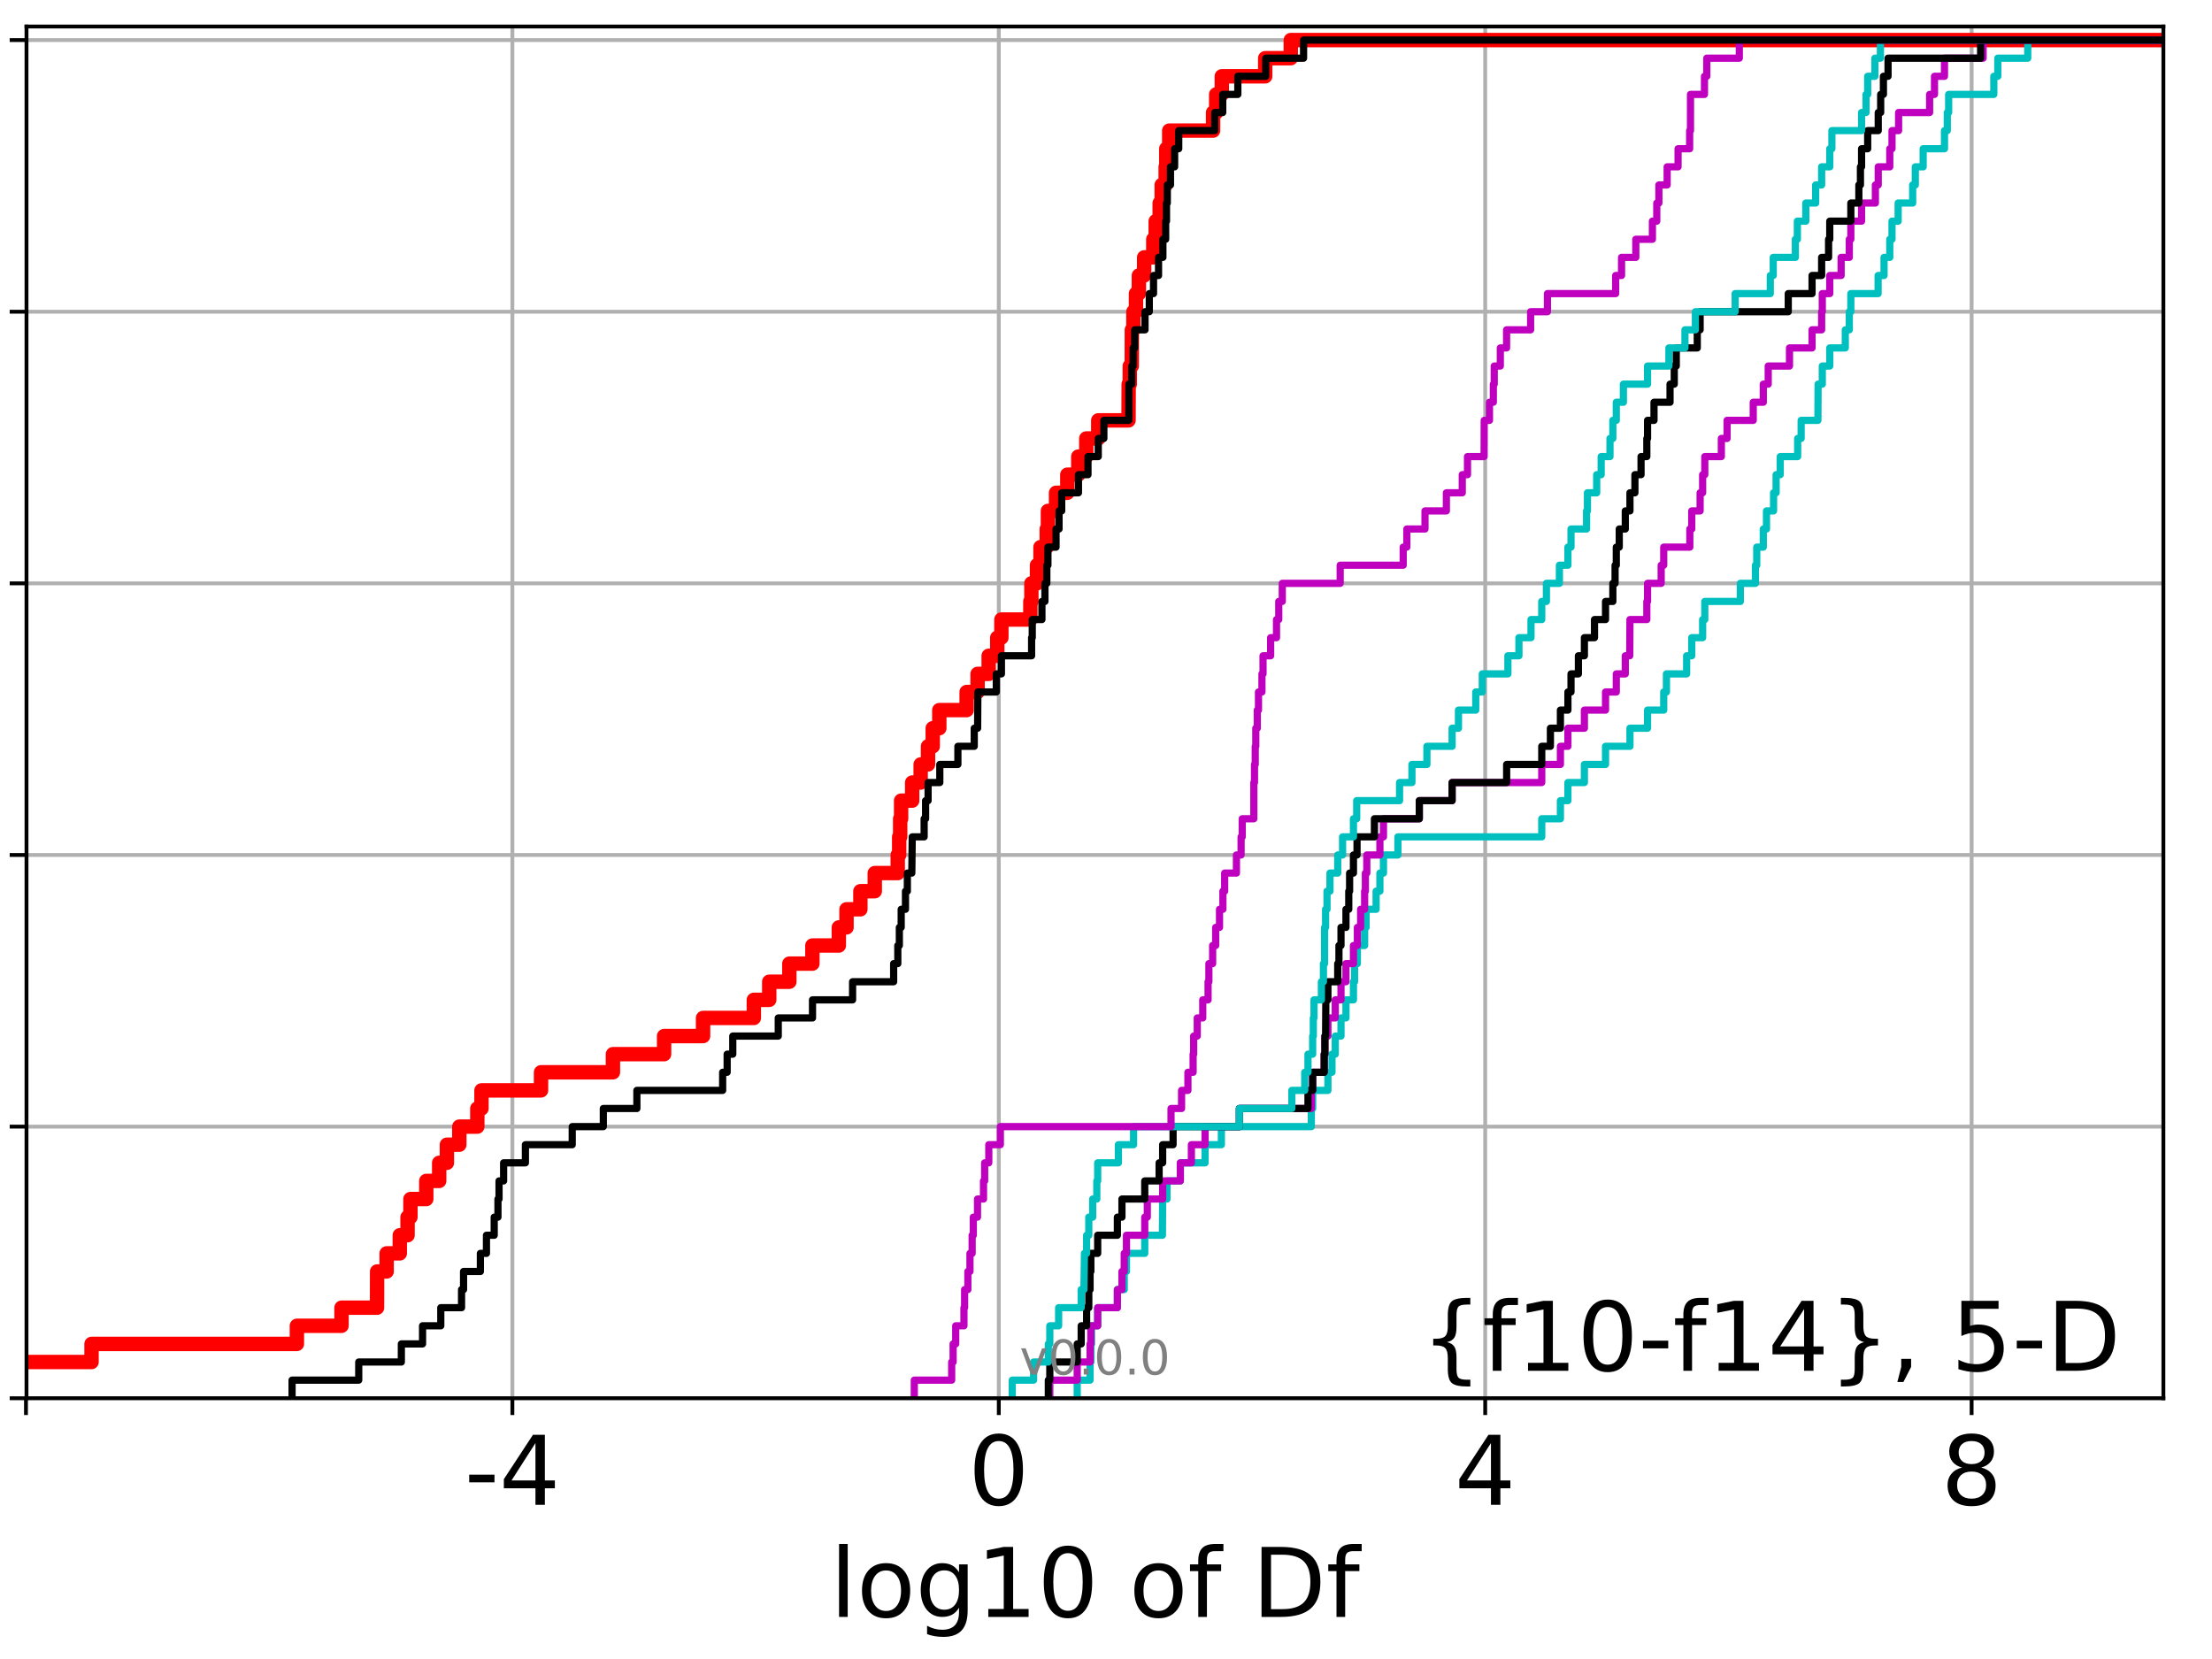 <?xml version="1.0" encoding="utf-8" standalone="no"?>
<!DOCTYPE svg PUBLIC "-//W3C//DTD SVG 1.1//EN"
  "http://www.w3.org/Graphics/SVG/1.1/DTD/svg11.dtd">
<!-- Created with matplotlib (http://matplotlib.org/) -->
<svg height="345.6pt" version="1.1" viewBox="0 0 460.8 345.6" width="460.8pt" xmlns="http://www.w3.org/2000/svg" xmlns:xlink="http://www.w3.org/1999/xlink">
 <defs>
  <style type="text/css">
*{stroke-linecap:butt;stroke-linejoin:round;}
  </style>
 </defs>
 <g id="figure_1">
  <g id="patch_1">
   <path d="M 0 345.6 
L 460.8 345.6 
L 460.8 0 
L 0 0 
z
" style="fill:#ffffff;"/>
  </g>
  <g id="axes_1">
   <g id="patch_2">
    <path d="M 5.52 291.28 
L 450.672 291.28 
L 450.672 5.52 
L 5.52 5.52 
z
" style="fill:#ffffff;"/>
   </g>
   <g id="matplotlib.axis_1">
    <g id="xtick_1">
     <g id="line2d_1">
      <path clip-path="url(#p2cbd9cf37f)" d="M 5.411 291.28 
L 5.411 5.52 
" style="fill:none;stroke:#b0b0b0;stroke-linecap:square;stroke-width:0.8;"/>
     </g>
     <g id="line2d_2">
      <defs>
       <path d="M 0 0 
L 0 3.5 
" id="mef85ff5069" style="stroke:#000000;stroke-width:0.8;"/>
      </defs>
      <g>
       <use style="stroke:#000000;stroke-width:0.8;" x="5.411" xlink:href="#mef85ff5069" y="291.28"/>
      </g>
     </g>
    </g>
    <g id="xtick_2">
     <g id="line2d_3">
      <path clip-path="url(#p2cbd9cf37f)" d="M 106.739 291.28 
L 106.739 5.52 
" style="fill:none;stroke:#b0b0b0;stroke-linecap:square;stroke-width:0.8;"/>
     </g>
     <g id="line2d_4">
      <g>
       <use style="stroke:#000000;stroke-width:0.8;" x="106.739" xlink:href="#mef85ff5069" y="291.28"/>
      </g>
     </g>
     <g id="text_1">
      <!-- -4 -->
      <defs>
       <path d="M 4.891 31.391 
L 31.203 31.391 
L 31.203 23.391 
L 4.891 23.391 
z
" id="DejaVuSans-2d"/>
       <path d="M 37.797 64.312 
L 12.891 25.391 
L 37.797 25.391 
z
M 35.203 72.906 
L 47.609 72.906 
L 47.609 25.391 
L 58.016 25.391 
L 58.016 17.188 
L 47.609 17.188 
L 47.609 0 
L 37.797 0 
L 37.797 17.188 
L 4.891 17.188 
L 4.891 26.703 
z
" id="DejaVuSans-34"/>
      </defs>
      <g transform="translate(96.768 313.477)scale(0.2 -0.2)">
       <use xlink:href="#DejaVuSans-2d"/>
       <use x="36.084" xlink:href="#DejaVuSans-34"/>
      </g>
     </g>
    </g>
    <g id="xtick_3">
     <g id="line2d_5">
      <path clip-path="url(#p2cbd9cf37f)" d="M 208.067 291.28 
L 208.067 5.52 
" style="fill:none;stroke:#b0b0b0;stroke-linecap:square;stroke-width:0.8;"/>
     </g>
     <g id="line2d_6">
      <g>
       <use style="stroke:#000000;stroke-width:0.8;" x="208.067" xlink:href="#mef85ff5069" y="291.28"/>
      </g>
     </g>
     <g id="text_2">
      <!-- 0 -->
      <defs>
       <path d="M 31.781 66.406 
Q 24.172 66.406 20.328 58.906 
Q 16.5 51.422 16.5 36.375 
Q 16.5 21.391 20.328 13.891 
Q 24.172 6.391 31.781 6.391 
Q 39.453 6.391 43.281 13.891 
Q 47.125 21.391 47.125 36.375 
Q 47.125 51.422 43.281 58.906 
Q 39.453 66.406 31.781 66.406 
z
M 31.781 74.219 
Q 44.047 74.219 50.516 64.516 
Q 56.984 54.828 56.984 36.375 
Q 56.984 17.969 50.516 8.266 
Q 44.047 -1.422 31.781 -1.422 
Q 19.531 -1.422 13.062 8.266 
Q 6.594 17.969 6.594 36.375 
Q 6.594 54.828 13.062 64.516 
Q 19.531 74.219 31.781 74.219 
z
" id="DejaVuSans-30"/>
      </defs>
      <g transform="translate(201.704 313.477)scale(0.2 -0.2)">
       <use xlink:href="#DejaVuSans-30"/>
      </g>
     </g>
    </g>
    <g id="xtick_4">
     <g id="line2d_7">
      <path clip-path="url(#p2cbd9cf37f)" d="M 309.395 291.28 
L 309.395 5.52 
" style="fill:none;stroke:#b0b0b0;stroke-linecap:square;stroke-width:0.8;"/>
     </g>
     <g id="line2d_8">
      <g>
       <use style="stroke:#000000;stroke-width:0.8;" x="309.395" xlink:href="#mef85ff5069" y="291.28"/>
      </g>
     </g>
     <g id="text_3">
      <!-- 4 -->
      <g transform="translate(303.032 313.477)scale(0.2 -0.2)">
       <use xlink:href="#DejaVuSans-34"/>
      </g>
     </g>
    </g>
    <g id="xtick_5">
     <g id="line2d_9">
      <path clip-path="url(#p2cbd9cf37f)" d="M 410.723 291.28 
L 410.723 5.52 
" style="fill:none;stroke:#b0b0b0;stroke-linecap:square;stroke-width:0.8;"/>
     </g>
     <g id="line2d_10">
      <g>
       <use style="stroke:#000000;stroke-width:0.8;" x="410.723" xlink:href="#mef85ff5069" y="291.28"/>
      </g>
     </g>
     <g id="text_4">
      <!-- 8 -->
      <defs>
       <path d="M 31.781 34.625 
Q 24.75 34.625 20.719 30.859 
Q 16.703 27.094 16.703 20.516 
Q 16.703 13.922 20.719 10.156 
Q 24.75 6.391 31.781 6.391 
Q 38.812 6.391 42.859 10.172 
Q 46.922 13.969 46.922 20.516 
Q 46.922 27.094 42.891 30.859 
Q 38.875 34.625 31.781 34.625 
z
M 21.922 38.812 
Q 15.578 40.375 12.031 44.719 
Q 8.5 49.078 8.5 55.328 
Q 8.5 64.062 14.719 69.141 
Q 20.953 74.219 31.781 74.219 
Q 42.672 74.219 48.875 69.141 
Q 55.078 64.062 55.078 55.328 
Q 55.078 49.078 51.531 44.719 
Q 48 40.375 41.703 38.812 
Q 48.828 37.156 52.797 32.312 
Q 56.781 27.484 56.781 20.516 
Q 56.781 9.906 50.312 4.234 
Q 43.844 -1.422 31.781 -1.422 
Q 19.734 -1.422 13.25 4.234 
Q 6.781 9.906 6.781 20.516 
Q 6.781 27.484 10.781 32.312 
Q 14.797 37.156 21.922 38.812 
z
M 18.312 54.391 
Q 18.312 48.734 21.844 45.562 
Q 25.391 42.391 31.781 42.391 
Q 38.141 42.391 41.719 45.562 
Q 45.312 48.734 45.312 54.391 
Q 45.312 60.062 41.719 63.234 
Q 38.141 66.406 31.781 66.406 
Q 25.391 66.406 21.844 63.234 
Q 18.312 60.062 18.312 54.391 
z
" id="DejaVuSans-38"/>
      </defs>
      <g transform="translate(404.361 313.477)scale(0.2 -0.2)">
       <use xlink:href="#DejaVuSans-38"/>
      </g>
     </g>
    </g>
    <g id="text_5">
     <!-- log10 of Df -->
     <defs>
      <path d="M 9.422 75.984 
L 18.406 75.984 
L 18.406 0 
L 9.422 0 
z
" id="DejaVuSans-6c"/>
      <path d="M 30.609 48.391 
Q 23.391 48.391 19.188 42.75 
Q 14.984 37.109 14.984 27.297 
Q 14.984 17.484 19.156 11.844 
Q 23.344 6.203 30.609 6.203 
Q 37.797 6.203 41.984 11.859 
Q 46.188 17.531 46.188 27.297 
Q 46.188 37.016 41.984 42.703 
Q 37.797 48.391 30.609 48.391 
z
M 30.609 56 
Q 42.328 56 49.016 48.375 
Q 55.719 40.766 55.719 27.297 
Q 55.719 13.875 49.016 6.219 
Q 42.328 -1.422 30.609 -1.422 
Q 18.844 -1.422 12.172 6.219 
Q 5.516 13.875 5.516 27.297 
Q 5.516 40.766 12.172 48.375 
Q 18.844 56 30.609 56 
z
" id="DejaVuSans-6f"/>
      <path d="M 45.406 27.984 
Q 45.406 37.75 41.375 43.109 
Q 37.359 48.484 30.078 48.484 
Q 22.859 48.484 18.828 43.109 
Q 14.797 37.75 14.797 27.984 
Q 14.797 18.266 18.828 12.891 
Q 22.859 7.516 30.078 7.516 
Q 37.359 7.516 41.375 12.891 
Q 45.406 18.266 45.406 27.984 
z
M 54.391 6.781 
Q 54.391 -7.172 48.188 -13.984 
Q 42 -20.797 29.203 -20.797 
Q 24.469 -20.797 20.266 -20.094 
Q 16.062 -19.391 12.109 -17.922 
L 12.109 -9.188 
Q 16.062 -11.328 19.922 -12.344 
Q 23.781 -13.375 27.781 -13.375 
Q 36.625 -13.375 41.016 -8.766 
Q 45.406 -4.156 45.406 5.172 
L 45.406 9.625 
Q 42.625 4.781 38.281 2.391 
Q 33.938 0 27.875 0 
Q 17.828 0 11.672 7.656 
Q 5.516 15.328 5.516 27.984 
Q 5.516 40.672 11.672 48.328 
Q 17.828 56 27.875 56 
Q 33.938 56 38.281 53.609 
Q 42.625 51.219 45.406 46.391 
L 45.406 54.688 
L 54.391 54.688 
z
" id="DejaVuSans-67"/>
      <path d="M 12.406 8.297 
L 28.516 8.297 
L 28.516 63.922 
L 10.984 60.406 
L 10.984 69.391 
L 28.422 72.906 
L 38.281 72.906 
L 38.281 8.297 
L 54.391 8.297 
L 54.391 0 
L 12.406 0 
z
" id="DejaVuSans-31"/>
      <path id="DejaVuSans-20"/>
      <path d="M 37.109 75.984 
L 37.109 68.5 
L 28.516 68.5 
Q 23.688 68.5 21.797 66.547 
Q 19.922 64.594 19.922 59.516 
L 19.922 54.688 
L 34.719 54.688 
L 34.719 47.703 
L 19.922 47.703 
L 19.922 0 
L 10.891 0 
L 10.891 47.703 
L 2.297 47.703 
L 2.297 54.688 
L 10.891 54.688 
L 10.891 58.5 
Q 10.891 67.625 15.141 71.797 
Q 19.391 75.984 28.609 75.984 
z
" id="DejaVuSans-66"/>
      <path d="M 19.672 64.797 
L 19.672 8.109 
L 31.594 8.109 
Q 46.688 8.109 53.688 14.938 
Q 60.688 21.781 60.688 36.531 
Q 60.688 51.172 53.688 57.984 
Q 46.688 64.797 31.594 64.797 
z
M 9.812 72.906 
L 30.078 72.906 
Q 51.266 72.906 61.172 64.094 
Q 71.094 55.281 71.094 36.531 
Q 71.094 17.672 61.125 8.828 
Q 51.172 0 30.078 0 
L 9.812 0 
z
" id="DejaVuSans-44"/>
     </defs>
     <g transform="translate(172.91 336.833)scale(0.2 -0.2)">
      <use xlink:href="#DejaVuSans-6c"/>
      <use x="27.783" xlink:href="#DejaVuSans-6f"/>
      <use x="88.965" xlink:href="#DejaVuSans-67"/>
      <use x="152.441" xlink:href="#DejaVuSans-31"/>
      <use x="216.064" xlink:href="#DejaVuSans-30"/>
      <use x="279.688" xlink:href="#DejaVuSans-20"/>
      <use x="311.475" xlink:href="#DejaVuSans-6f"/>
      <use x="372.656" xlink:href="#DejaVuSans-66"/>
      <use x="407.861" xlink:href="#DejaVuSans-20"/>
      <use x="439.648" xlink:href="#DejaVuSans-44"/>
      <use x="516.65" xlink:href="#DejaVuSans-66"/>
     </g>
    </g>
   </g>
   <g id="matplotlib.axis_2">
    <g id="ytick_1">
     <g id="line2d_11">
      <path clip-path="url(#p2cbd9cf37f)" d="M 5.52 291.28 
L 450.672 291.28 
" style="fill:none;stroke:#b0b0b0;stroke-linecap:square;stroke-width:0.8;"/>
     </g>
     <g id="line2d_12">
      <defs>
       <path d="M 0 0 
L -3.5 0 
" id="mda62c489c0" style="stroke:#000000;stroke-width:0.8;"/>
      </defs>
      <g>
       <use style="stroke:#000000;stroke-width:0.8;" x="5.52" xlink:href="#mda62c489c0" y="291.28"/>
      </g>
     </g>
    </g>
    <g id="ytick_2">
     <g id="line2d_13">
      <path clip-path="url(#p2cbd9cf37f)" d="M 5.52 234.694 
L 450.672 234.694 
" style="fill:none;stroke:#b0b0b0;stroke-linecap:square;stroke-width:0.8;"/>
     </g>
     <g id="line2d_14">
      <g>
       <use style="stroke:#000000;stroke-width:0.8;" x="5.52" xlink:href="#mda62c489c0" y="234.694"/>
      </g>
     </g>
    </g>
    <g id="ytick_3">
     <g id="line2d_15">
      <path clip-path="url(#p2cbd9cf37f)" d="M 5.52 178.108 
L 450.672 178.108 
" style="fill:none;stroke:#b0b0b0;stroke-linecap:square;stroke-width:0.8;"/>
     </g>
     <g id="line2d_16">
      <g>
       <use style="stroke:#000000;stroke-width:0.8;" x="5.52" xlink:href="#mda62c489c0" y="178.108"/>
      </g>
     </g>
    </g>
    <g id="ytick_4">
     <g id="line2d_17">
      <path clip-path="url(#p2cbd9cf37f)" d="M 5.52 121.522 
L 450.672 121.522 
" style="fill:none;stroke:#b0b0b0;stroke-linecap:square;stroke-width:0.8;"/>
     </g>
     <g id="line2d_18">
      <g>
       <use style="stroke:#000000;stroke-width:0.8;" x="5.52" xlink:href="#mda62c489c0" y="121.522"/>
      </g>
     </g>
    </g>
    <g id="ytick_5">
     <g id="line2d_19">
      <path clip-path="url(#p2cbd9cf37f)" d="M 5.52 64.935 
L 450.672 64.935 
" style="fill:none;stroke:#b0b0b0;stroke-linecap:square;stroke-width:0.8;"/>
     </g>
     <g id="line2d_20">
      <g>
       <use style="stroke:#000000;stroke-width:0.8;" x="5.52" xlink:href="#mda62c489c0" y="64.935"/>
      </g>
     </g>
    </g>
    <g id="ytick_6">
     <g id="line2d_21">
      <path clip-path="url(#p2cbd9cf37f)" d="M 5.52 8.349 
L 450.672 8.349 
" style="fill:none;stroke:#b0b0b0;stroke-linecap:square;stroke-width:0.8;"/>
     </g>
     <g id="line2d_22">
      <g>
       <use style="stroke:#000000;stroke-width:0.8;" x="5.52" xlink:href="#mda62c489c0" y="8.349"/>
      </g>
     </g>
    </g>
   </g>
   <g id="line2d_23">
    <path clip-path="url(#p2cbd9cf37f)" d="M -1 283.735 
L 19.068 283.735 
L 19.068 279.963 
L 61.846 279.963 
L 61.846 276.19 
L 71.143 276.19 
L 71.143 272.418 
L 78.543 272.418 
L 78.56 264.873 
L 80.544 264.873 
L 80.544 261.101 
L 83.281 261.101 
L 83.281 257.328 
L 84.901 257.328 
L 84.901 253.556 
L 85.503 253.556 
L 85.503 249.783 
L 88.8 249.783 
L 88.8 246.011 
L 91.49 246.011 
L 91.49 242.239 
L 93.097 242.239 
L 93.097 238.466 
L 95.683 238.466 
L 95.683 234.694 
L 99.434 234.694 
L 99.434 230.921 
L 100.302 230.921 
L 100.302 227.149 
L 112.705 227.149 
L 112.705 223.377 
L 127.686 223.377 
L 127.686 219.604 
L 138.343 219.604 
L 138.343 215.832 
L 146.462 215.832 
L 146.462 212.059 
L 157.038 212.059 
L 157.038 208.287 
L 160.244 208.287 
L 160.244 204.515 
L 164.436 204.515 
L 164.436 200.742 
L 169.237 200.742 
L 169.237 196.97 
L 174.745 196.97 
L 174.745 193.197 
L 176.347 193.197 
L 176.347 189.425 
L 179.236 189.425 
L 179.236 185.653 
L 182.232 185.653 
L 182.232 181.88 
L 187.015 181.88 
L 187.015 178.108 
L 187.315 178.108 
L 187.315 174.335 
L 187.522 174.335 
L 187.522 170.563 
L 187.718 170.563 
L 187.718 166.79 
L 190.023 166.79 
L 190.023 163.018 
L 191.79 163.018 
L 191.79 159.246 
L 193.322 159.246 
L 193.322 155.473 
L 194.307 155.473 
L 194.307 151.701 
L 195.675 151.701 
L 195.675 147.928 
L 201.368 147.928 
L 201.368 144.156 
L 203.65 144.156 
L 203.65 140.384 
L 205.956 140.384 
L 205.956 136.611 
L 207.747 136.611 
L 207.747 132.839 
L 208.604 132.839 
L 208.604 129.066 
L 214.642 129.066 
L 214.642 125.294 
L 214.855 125.294 
L 214.855 121.522 
L 216.023 121.522 
L 216.023 117.749 
L 216.755 117.749 
L 216.755 113.977 
L 218.056 113.977 
L 218.056 110.204 
L 218.301 110.204 
L 218.301 106.432 
L 219.991 106.432 
L 219.991 102.66 
L 222.342 102.66 
L 222.342 98.887 
L 224.628 98.887 
L 224.628 95.115 
L 226.289 95.115 
L 226.289 91.342 
L 228.785 91.342 
L 228.785 87.57 
L 235.094 87.57 
L 235.122 80.025 
L 235.354 80.025 
L 235.354 76.253 
L 235.766 76.253 
L 235.785 68.708 
L 236.106 68.708 
L 236.106 64.935 
L 236.644 64.935 
L 236.644 61.163 
L 237.248 61.163 
L 237.248 57.391 
L 238.347 57.391 
L 238.347 53.618 
L 240.252 53.618 
L 240.252 49.846 
L 240.755 49.846 
L 240.755 46.073 
L 241.586 46.073 
L 241.586 42.301 
L 242.003 42.301 
L 242.003 38.529 
L 242.83 38.529 
L 242.83 34.756 
L 242.957 34.756 
L 242.957 30.984 
L 243.572 30.984 
L 243.572 27.211 
L 252.708 27.211 
L 252.708 23.439 
L 253.354 23.439 
L 253.354 19.667 
L 254.523 19.667 
L 254.523 15.894 
L 263.563 15.894 
L 263.563 12.122 
L 268.894 12.122 
L 268.894 8.349 
L 268.894 8.349 
L 450.672 8.349 
L 450.672 8.349 
" style="fill:none;stroke:#ff0000;stroke-linecap:square;stroke-width:3;"/>
   </g>
   <g id="line2d_24">
    <path clip-path="url(#p2cbd9cf37f)" d="M 224.404 291.28 
L 224.404 287.508 
L 227.081 287.508 
L 227.081 283.735 
L 227.245 283.735 
L 227.245 279.963 
L 227.388 279.963 
L 227.388 276.19 
L 228.67 276.19 
L 228.67 272.418 
L 232.77 272.418 
L 232.77 268.646 
L 234.199 268.646 
L 234.199 264.873 
L 234.662 264.873 
L 234.662 261.101 
L 238.473 261.101 
L 238.473 257.328 
L 242.152 257.328 
L 242.202 249.783 
L 243.103 249.783 
L 243.103 246.011 
L 245.887 246.011 
L 245.887 242.239 
L 251.04 242.239 
L 251.04 238.466 
L 254.436 238.466 
L 254.436 234.694 
L 273.171 234.694 
L 273.171 230.921 
L 273.452 230.921 
L 273.452 227.149 
L 276.629 227.149 
L 276.629 223.377 
L 277.476 223.377 
L 277.476 219.604 
L 278.16 219.604 
L 278.16 215.832 
L 279.355 215.832 
L 279.355 212.059 
L 280.389 212.059 
L 280.389 208.287 
L 281.948 208.287 
L 281.948 204.515 
L 282.181 204.515 
L 282.181 200.742 
L 282.766 200.742 
L 282.766 196.97 
L 284.278 196.97 
L 284.278 193.197 
L 284.58 193.197 
L 284.58 189.425 
L 286.67 189.425 
L 286.67 185.653 
L 287.459 185.653 
L 287.459 181.88 
L 288.201 181.88 
L 288.201 178.108 
L 291.208 178.108 
L 291.208 174.335 
L 321.176 174.335 
L 321.176 170.563 
L 325.063 170.563 
L 325.063 166.79 
L 326.625 166.79 
L 326.625 163.018 
L 330.059 163.018 
L 330.059 159.246 
L 334.462 159.246 
L 334.462 155.473 
L 339.549 155.473 
L 339.549 151.701 
L 343.216 151.701 
L 343.216 147.928 
L 346.585 147.928 
L 346.585 144.156 
L 347.15 144.156 
L 347.15 140.384 
L 351.357 140.384 
L 351.357 136.611 
L 352.423 136.611 
L 352.423 132.839 
L 354.691 132.839 
L 354.691 129.066 
L 355.14 129.066 
L 355.14 125.294 
L 362.544 125.294 
L 362.544 121.522 
L 365.689 121.522 
L 365.689 117.749 
L 365.963 117.749 
L 365.963 113.977 
L 367.328 113.977 
L 367.328 110.204 
L 367.994 110.204 
L 367.994 106.432 
L 369.47 106.432 
L 369.47 102.66 
L 369.997 102.66 
L 369.997 98.887 
L 370.853 98.887 
L 370.853 95.115 
L 374.485 95.115 
L 374.485 91.342 
L 375.213 91.342 
L 375.213 87.57 
L 378.705 87.57 
L 378.744 80.025 
L 379.617 80.025 
L 379.617 76.253 
L 381.172 76.253 
L 381.172 72.48 
L 384.409 72.48 
L 384.409 68.708 
L 385.244 68.708 
L 385.244 64.935 
L 385.563 64.935 
L 385.563 61.163 
L 391.245 61.163 
L 391.245 57.391 
L 392.48 57.391 
L 392.48 53.618 
L 393.675 53.618 
L 393.675 49.846 
L 394.14 49.846 
L 394.14 46.073 
L 395.418 46.073 
L 395.418 42.301 
L 398.445 42.301 
L 398.445 38.529 
L 398.997 38.529 
L 398.997 34.756 
L 400.63 34.756 
L 400.63 30.984 
L 405.071 30.984 
L 405.071 27.211 
L 405.658 27.211 
L 405.658 23.439 
L 405.942 23.439 
L 405.942 19.667 
L 415.35 19.667 
L 415.35 15.894 
L 416.177 15.894 
L 416.177 12.122 
L 422.415 12.122 
L 422.415 8.349 
L 422.415 8.349 
L 450.672 8.349 
L 450.672 8.349 
" style="fill:none;stroke:#00bfbf;stroke-linecap:square;stroke-width:1.5;"/>
   </g>
   <g id="line2d_25">
    <path clip-path="url(#p2cbd9cf37f)" d="M 218.696 291.28 
L 218.696 287.508 
L 224.404 287.508 
L 224.404 283.735 
L 227.081 283.735 
L 227.081 279.963 
L 227.245 279.963 
L 227.245 276.19 
L 228.67 276.19 
L 228.67 272.418 
L 232.77 272.418 
L 232.77 268.646 
L 233.722 268.646 
L 233.722 264.873 
L 234.199 264.873 
L 234.199 261.101 
L 234.662 261.101 
L 234.662 257.328 
L 238.473 257.328 
L 238.473 253.556 
L 239.004 253.556 
L 239.004 249.783 
L 242.202 249.783 
L 242.202 246.011 
L 245.887 246.011 
L 245.887 242.239 
L 248.185 242.239 
L 248.185 238.466 
L 251.04 238.466 
L 251.04 234.694 
L 258.193 234.694 
L 258.193 230.921 
L 273.171 230.921 
L 273.171 227.149 
L 273.452 227.149 
L 273.452 223.377 
L 275.854 223.377 
L 275.854 219.604 
L 276.001 219.604 
L 276.001 215.832 
L 276.629 215.832 
L 276.629 212.059 
L 278.16 212.059 
L 278.16 208.287 
L 279.355 208.287 
L 279.355 204.515 
L 280.389 204.515 
L 280.389 200.742 
L 281.948 200.742 
L 281.948 196.97 
L 282.766 196.97 
L 282.766 193.197 
L 283.444 193.197 
L 283.444 189.425 
L 284.278 189.425 
L 284.278 185.653 
L 284.432 185.653 
L 284.432 181.88 
L 284.729 181.88 
L 284.729 178.108 
L 287.459 178.108 
L 287.459 174.335 
L 288.201 174.335 
L 288.201 170.563 
L 295.669 170.563 
L 295.669 166.79 
L 302.501 166.79 
L 302.501 163.018 
L 321.176 163.018 
L 321.176 159.246 
L 325.063 159.246 
L 325.063 155.473 
L 326.625 155.473 
L 326.625 151.701 
L 330.059 151.701 
L 330.059 147.928 
L 334.462 147.928 
L 334.462 144.156 
L 336.706 144.156 
L 336.706 140.384 
L 338.58 140.384 
L 338.58 136.611 
L 339.502 136.611 
L 339.549 129.066 
L 343.064 129.066 
L 343.064 125.294 
L 343.216 125.294 
L 343.216 121.522 
L 346.053 121.522 
L 346.053 117.749 
L 346.585 117.749 
L 346.585 113.977 
L 352.022 113.977 
L 352.022 110.204 
L 352.423 110.204 
L 352.423 106.432 
L 354.165 106.432 
L 354.165 102.66 
L 354.691 102.66 
L 354.691 98.887 
L 355.14 98.887 
L 355.14 95.115 
L 358.587 95.115 
L 358.587 91.342 
L 359.781 91.342 
L 359.781 87.57 
L 365.231 87.57 
L 365.231 83.797 
L 367.328 83.797 
L 367.328 80.025 
L 368.352 80.025 
L 368.352 76.253 
L 372.784 76.253 
L 372.784 72.48 
L 377.486 72.48 
L 377.486 68.708 
L 379.481 68.708 
L 379.481 64.935 
L 379.617 64.935 
L 379.617 61.163 
L 381.172 61.163 
L 381.172 57.391 
L 383.542 57.391 
L 383.542 53.618 
L 385.244 53.618 
L 385.244 49.846 
L 385.563 49.846 
L 385.563 46.073 
L 387.799 46.073 
L 387.799 42.301 
L 390.676 42.301 
L 390.676 38.529 
L 391.272 38.529 
L 391.272 34.756 
L 393.675 34.756 
L 393.675 30.984 
L 394.14 30.984 
L 394.14 27.211 
L 395.513 27.211 
L 395.513 23.439 
L 401.977 23.439 
L 401.977 19.667 
L 402.991 19.667 
L 402.991 15.894 
L 405.071 15.894 
L 405.071 12.122 
L 413.122 12.122 
L 413.122 8.349 
L 413.122 8.349 
L 450.672 8.349 
L 450.672 8.349 
" style="fill:none;stroke:#bf00bf;stroke-linecap:square;stroke-width:1.5;"/>
   </g>
   <g id="line2d_26">
    <path clip-path="url(#p2cbd9cf37f)" d="M 218.386 291.28 
L 218.386 287.508 
L 218.696 287.508 
L 218.696 283.735 
L 224.404 283.735 
L 224.404 279.963 
L 225.234 279.963 
L 225.234 276.19 
L 226.363 276.19 
L 226.363 272.418 
L 226.816 272.418 
L 226.816 268.646 
L 227.081 268.646 
L 227.081 264.873 
L 227.245 264.873 
L 227.245 261.101 
L 228.67 261.101 
L 228.67 257.328 
L 232.77 257.328 
L 232.77 253.556 
L 233.722 253.556 
L 233.722 249.783 
L 238.473 249.783 
L 238.473 246.011 
L 241.466 246.011 
L 241.466 242.239 
L 242.202 242.239 
L 242.202 238.466 
L 244.373 238.466 
L 244.373 234.694 
L 258.193 234.694 
L 258.193 230.921 
L 272.478 230.921 
L 272.478 227.149 
L 273.452 227.149 
L 273.452 223.377 
L 275.854 223.377 
L 275.854 219.604 
L 276.001 219.604 
L 276.001 215.832 
L 276.144 215.832 
L 276.199 208.287 
L 276.629 208.287 
L 276.629 204.515 
L 278.673 204.515 
L 278.673 200.742 
L 278.927 200.742 
L 278.927 196.97 
L 279.355 196.97 
L 279.355 193.197 
L 280.389 193.197 
L 280.389 189.425 
L 280.971 189.425 
L 280.971 185.653 
L 281.149 185.653 
L 281.149 181.88 
L 281.948 181.88 
L 281.948 178.108 
L 282.695 178.108 
L 282.695 174.335 
L 286.319 174.335 
L 286.319 170.563 
L 295.669 170.563 
L 295.669 166.79 
L 302.501 166.79 
L 302.501 163.018 
L 313.863 163.018 
L 313.863 159.246 
L 321.176 159.246 
L 321.176 155.473 
L 322.978 155.473 
L 322.978 151.701 
L 325.063 151.701 
L 325.063 147.928 
L 326.625 147.928 
L 326.625 144.156 
L 327.27 144.156 
L 327.27 140.384 
L 328.811 140.384 
L 328.811 136.611 
L 330.059 136.611 
L 330.059 132.839 
L 332.163 132.839 
L 332.163 129.066 
L 334.462 129.066 
L 334.462 125.294 
L 335.986 125.294 
L 335.986 121.522 
L 336.45 121.522 
L 336.45 117.749 
L 336.706 117.749 
L 336.706 113.977 
L 337.32 113.977 
L 337.32 110.204 
L 338.58 110.204 
L 338.58 106.432 
L 339.549 106.432 
L 339.549 102.66 
L 340.583 102.66 
L 340.583 98.887 
L 341.861 98.887 
L 341.861 95.115 
L 343.064 95.115 
L 343.064 91.342 
L 343.216 91.342 
L 343.216 87.57 
L 344.56 87.57 
L 344.56 83.797 
L 347.899 83.797 
L 347.899 80.025 
L 348.779 80.025 
L 348.779 76.253 
L 349.199 76.253 
L 349.199 72.48 
L 353.571 72.48 
L 353.571 68.708 
L 354.165 68.708 
L 354.165 64.935 
L 372.527 64.935 
L 372.527 61.163 
L 377.486 61.163 
L 377.486 57.391 
L 379.481 57.391 
L 379.481 53.618 
L 380.927 53.618 
L 380.927 49.846 
L 381.172 49.846 
L 381.172 46.073 
L 385.563 46.073 
L 385.563 42.301 
L 387.233 42.301 
L 387.233 38.529 
L 387.563 38.529 
L 387.563 34.756 
L 387.799 34.756 
L 387.799 30.984 
L 389.073 30.984 
L 389.073 27.211 
L 391.272 27.211 
L 391.272 23.439 
L 391.78 23.439 
L 391.78 19.667 
L 392.352 19.667 
L 392.352 15.894 
L 393.315 15.894 
L 393.315 12.122 
L 412.598 12.122 
L 412.598 8.349 
L 412.598 8.349 
L 450.672 8.349 
L 450.672 8.349 
" style="fill:none;stroke:#000000;stroke-linecap:square;stroke-width:1.5;"/>
   </g>
   <g id="line2d_27">
    <path clip-path="url(#p2cbd9cf37f)" d="M 210.873 291.28 
L 210.873 287.508 
L 215.313 287.508 
L 215.313 283.735 
L 218.386 283.735 
L 218.386 279.963 
L 218.696 279.963 
L 218.696 276.19 
L 220.533 276.19 
L 220.533 272.418 
L 225.234 272.418 
L 225.234 268.646 
L 225.801 268.646 
L 225.909 261.101 
L 226.363 261.101 
L 226.363 257.328 
L 226.816 257.328 
L 226.816 253.556 
L 227.628 253.556 
L 227.628 249.783 
L 228.486 249.783 
L 228.486 246.011 
L 228.67 246.011 
L 228.67 242.239 
L 232.982 242.239 
L 232.982 238.466 
L 236.143 238.466 
L 236.143 234.694 
L 258.193 234.694 
L 258.193 230.921 
L 269.114 230.921 
L 269.114 227.149 
L 271.8 227.149 
L 271.8 223.377 
L 272.478 223.377 
L 272.478 219.604 
L 273.452 219.604 
L 273.452 215.832 
L 273.59 215.832 
L 273.59 212.059 
L 273.732 212.059 
L 273.732 208.287 
L 275.271 208.287 
L 275.271 204.515 
L 275.695 204.515 
L 275.695 200.742 
L 275.933 200.742 
L 275.937 193.197 
L 276.144 193.197 
L 276.144 189.425 
L 276.442 189.425 
L 276.442 185.653 
L 277.057 185.653 
L 277.057 181.88 
L 278.673 181.88 
L 278.673 178.108 
L 279.684 178.108 
L 279.684 174.335 
L 281.948 174.335 
L 281.948 170.563 
L 282.627 170.563 
L 282.627 166.79 
L 291.556 166.79 
L 291.556 163.018 
L 294.133 163.018 
L 294.133 159.246 
L 297.253 159.246 
L 297.253 155.473 
L 302.501 155.473 
L 302.501 151.701 
L 303.825 151.701 
L 303.825 147.928 
L 307.425 147.928 
L 307.425 144.156 
L 308.787 144.156 
L 308.787 140.384 
L 314.124 140.384 
L 314.124 136.611 
L 316.422 136.611 
L 316.422 132.839 
L 318.936 132.839 
L 318.936 129.066 
L 321.176 129.066 
L 321.176 125.294 
L 322.147 125.294 
L 322.147 121.522 
L 324.853 121.522 
L 324.853 117.749 
L 326.625 117.749 
L 326.625 113.977 
L 327.27 113.977 
L 327.27 110.204 
L 330.507 110.204 
L 330.507 106.432 
L 330.694 106.432 
L 330.694 102.66 
L 332.621 102.66 
L 332.621 98.887 
L 333.555 98.887 
L 333.555 95.115 
L 335.389 95.115 
L 335.389 91.342 
L 335.986 91.342 
L 335.986 87.57 
L 336.706 87.57 
L 336.706 83.797 
L 338.184 83.797 
L 338.184 80.025 
L 343.216 80.025 
L 343.216 76.253 
L 347.663 76.253 
L 347.663 72.48 
L 351.006 72.48 
L 351.006 68.708 
L 353.181 68.708 
L 353.181 64.935 
L 361.467 64.935 
L 361.467 61.163 
L 368.786 61.163 
L 368.786 57.391 
L 369.398 57.391 
L 369.398 53.618 
L 374.005 53.618 
L 374.005 49.846 
L 374.423 49.846 
L 374.423 46.073 
L 376.185 46.073 
L 376.185 42.301 
L 378.238 42.301 
L 378.238 38.529 
L 379.481 38.529 
L 379.481 34.756 
L 381.172 34.756 
L 381.172 30.984 
L 381.618 30.984 
L 381.618 27.211 
L 387.799 27.211 
L 387.799 23.439 
L 388.734 23.439 
L 388.734 19.667 
L 389.073 19.667 
L 389.073 15.894 
L 390.572 15.894 
L 390.572 12.122 
L 391.724 12.122 
L 391.724 8.349 
L 391.724 8.349 
L 450.672 8.349 
L 450.672 8.349 
" style="fill:none;stroke:#00bfbf;stroke-linecap:square;stroke-width:1.5;"/>
   </g>
   <g id="line2d_28">
    <path clip-path="url(#p2cbd9cf37f)" d="M 190.465 291.28 
L 190.465 287.508 
L 198.253 287.508 
L 198.253 283.735 
L 198.554 283.735 
L 198.554 279.963 
L 199.094 279.963 
L 199.094 276.19 
L 200.809 276.19 
L 200.809 272.418 
L 200.946 272.418 
L 200.946 268.646 
L 201.623 268.646 
L 201.623 264.873 
L 202.062 264.873 
L 202.062 261.101 
L 202.516 261.101 
L 202.516 257.328 
L 202.757 257.328 
L 202.757 253.556 
L 203.631 253.556 
L 203.631 249.783 
L 204.884 249.783 
L 204.884 246.011 
L 205.123 246.011 
L 205.123 242.239 
L 205.985 242.239 
L 205.985 238.466 
L 208.393 238.466 
L 208.393 234.694 
L 243.947 234.694 
L 243.947 230.921 
L 246.143 230.921 
L 246.143 227.149 
L 247.466 227.149 
L 247.466 223.377 
L 248.548 223.377 
L 248.548 219.604 
L 248.663 219.604 
L 248.663 215.832 
L 249.41 215.832 
L 249.41 212.059 
L 250.555 212.059 
L 250.555 208.287 
L 251.663 208.287 
L 251.663 204.515 
L 251.832 204.515 
L 251.832 200.742 
L 252.615 200.742 
L 252.615 196.97 
L 253.25 196.97 
L 253.25 193.197 
L 254.048 193.197 
L 254.048 189.425 
L 254.755 189.425 
L 254.755 185.653 
L 255.121 185.653 
L 255.121 181.88 
L 257.571 181.88 
L 257.571 178.108 
L 258.542 178.108 
L 258.542 174.335 
L 258.778 174.335 
L 258.778 170.563 
L 261.197 170.563 
L 261.2 163.018 
L 261.335 163.018 
L 261.335 159.246 
L 261.49 159.246 
L 261.49 155.473 
L 261.605 155.473 
L 261.605 151.701 
L 261.917 151.701 
L 261.917 147.928 
L 262.166 147.928 
L 262.166 144.156 
L 262.887 144.156 
L 262.887 140.384 
L 263.113 140.384 
L 263.113 136.611 
L 264.698 136.611 
L 264.698 132.839 
L 265.921 132.839 
L 265.921 129.066 
L 266.388 129.066 
L 266.388 125.294 
L 267.123 125.294 
L 267.123 121.522 
L 279.185 121.522 
L 279.185 117.749 
L 292.311 117.749 
L 292.311 113.977 
L 293.07 113.977 
L 293.07 110.204 
L 296.853 110.204 
L 296.853 106.432 
L 301.308 106.432 
L 301.308 102.66 
L 304.619 102.66 
L 304.619 98.887 
L 305.706 98.887 
L 305.706 95.115 
L 309.167 95.115 
L 309.188 87.57 
L 310.285 87.57 
L 310.285 83.797 
L 311.091 83.797 
L 311.091 80.025 
L 311.277 80.025 
L 311.277 76.253 
L 312.544 76.253 
L 312.544 72.48 
L 313.851 72.48 
L 313.851 68.708 
L 318.855 68.708 
L 318.855 64.935 
L 322.361 64.935 
L 322.361 61.163 
L 336.571 61.163 
L 336.571 57.391 
L 337.799 57.391 
L 337.799 53.618 
L 340.771 53.618 
L 340.771 49.846 
L 344.227 49.846 
L 344.227 46.073 
L 345.138 46.073 
L 345.138 42.301 
L 345.578 42.301 
L 345.578 38.529 
L 347.298 38.529 
L 347.298 34.756 
L 349.573 34.756 
L 349.573 30.984 
L 351.986 30.984 
L 351.986 27.211 
L 352.159 27.211 
L 352.161 19.667 
L 355.074 19.667 
L 355.074 15.894 
L 355.555 15.894 
L 355.555 12.122 
L 362.332 12.122 
L 362.332 8.349 
L 362.332 8.349 
L 450.672 8.349 
L 450.672 8.349 
" style="fill:none;stroke:#bf00bf;stroke-linecap:square;stroke-width:1.5;"/>
   </g>
   <g id="line2d_29">
    <path clip-path="url(#p2cbd9cf37f)" d="M 60.843 291.28 
L 60.843 287.508 
L 74.732 287.508 
L 74.732 283.735 
L 83.609 283.735 
L 83.609 279.963 
L 88.025 279.963 
L 88.025 276.19 
L 91.823 276.19 
L 91.823 272.418 
L 96.148 272.418 
L 96.148 268.646 
L 96.566 268.646 
L 96.566 264.873 
L 100.072 264.873 
L 100.072 261.101 
L 101.338 261.101 
L 101.338 257.328 
L 102.951 257.328 
L 102.951 253.556 
L 103.733 253.556 
L 103.733 249.783 
L 103.958 249.783 
L 103.958 246.011 
L 104.913 246.011 
L 104.913 242.239 
L 109.453 242.239 
L 109.453 238.466 
L 119.206 238.466 
L 119.206 234.694 
L 125.683 234.694 
L 125.683 230.921 
L 132.674 230.921 
L 132.674 227.149 
L 150.542 227.149 
L 150.542 223.377 
L 151.479 223.377 
L 151.479 219.604 
L 152.651 219.604 
L 152.651 215.832 
L 162.125 215.832 
L 162.125 212.059 
L 169.259 212.059 
L 169.259 208.287 
L 177.609 208.287 
L 177.609 204.515 
L 186.163 204.515 
L 186.163 200.742 
L 187.03 200.742 
L 187.03 196.97 
L 187.351 196.97 
L 187.351 193.197 
L 187.734 193.197 
L 187.734 189.425 
L 188.627 189.425 
L 188.627 185.653 
L 189.018 185.653 
L 189.018 181.88 
L 189.947 181.88 
L 190.037 174.335 
L 192.515 174.335 
L 192.515 170.563 
L 192.818 170.563 
L 192.818 166.79 
L 193.339 166.79 
L 193.339 163.018 
L 195.778 163.018 
L 195.778 159.246 
L 199.546 159.246 
L 199.546 155.473 
L 202.952 155.473 
L 202.952 151.701 
L 203.658 151.701 
L 203.707 144.156 
L 207.546 144.156 
L 207.546 140.384 
L 208.614 140.384 
L 208.614 136.611 
L 214.901 136.611 
L 214.901 132.839 
L 215.038 132.839 
L 215.038 129.066 
L 217.052 129.066 
L 217.052 125.294 
L 217.677 125.294 
L 217.677 121.522 
L 218.073 121.522 
L 218.073 117.749 
L 218.302 117.749 
L 218.302 113.977 
L 219.992 113.977 
L 219.992 110.204 
L 220.619 110.204 
L 220.619 106.432 
L 221.171 106.432 
L 221.171 102.66 
L 224.665 102.66 
L 224.665 98.887 
L 226.648 98.887 
L 226.648 95.115 
L 228.787 95.115 
L 228.787 91.342 
L 229.955 91.342 
L 229.955 87.57 
L 235.155 87.57 
L 235.162 80.025 
L 235.766 80.025 
L 235.766 76.253 
L 236.062 76.253 
L 236.062 72.48 
L 236.384 72.48 
L 236.384 68.708 
L 238.528 68.708 
L 238.528 64.935 
L 239.417 64.935 
L 239.417 61.163 
L 240.3 61.163 
L 240.3 57.391 
L 241.345 57.391 
L 241.345 53.618 
L 242.253 53.618 
L 242.253 49.846 
L 242.83 49.846 
L 242.83 46.073 
L 243.003 46.073 
L 243.003 42.301 
L 243.169 42.301 
L 243.169 38.529 
L 243.833 38.529 
L 243.833 34.756 
L 244.696 34.756 
L 244.696 30.984 
L 245.551 30.984 
L 245.551 27.211 
L 253.054 27.211 
L 253.054 23.439 
L 254.717 23.439 
L 254.717 19.667 
L 257.864 19.667 
L 257.864 15.894 
L 263.686 15.894 
L 263.686 12.122 
L 271.559 12.122 
L 271.559 8.349 
L 271.559 8.349 
L 450.672 8.349 
L 450.672 8.349 
" style="fill:none;stroke:#000000;stroke-linecap:square;stroke-width:1.5;"/>
   </g>
   <g id="patch_3">
    <path d="M 5.52 291.28 
L 5.52 5.52 
" style="fill:none;stroke:#000000;stroke-linecap:square;stroke-linejoin:miter;stroke-width:0.8;"/>
   </g>
   <g id="patch_4">
    <path d="M 450.672 291.28 
L 450.672 5.52 
" style="fill:none;stroke:#000000;stroke-linecap:square;stroke-linejoin:miter;stroke-width:0.8;"/>
   </g>
   <g id="patch_5">
    <path d="M 5.52 291.28 
L 450.672 291.28 
" style="fill:none;stroke:#000000;stroke-linecap:square;stroke-linejoin:miter;stroke-width:0.8;"/>
   </g>
   <g id="patch_6">
    <path d="M 5.52 5.52 
L 450.672 5.52 
" style="fill:none;stroke:#000000;stroke-linecap:square;stroke-linejoin:miter;stroke-width:0.8;"/>
   </g>
   <g id="text_6">
    <!-- {f10-f14}, 5-D -->
    <defs>
     <path d="M 51.125 -9.281 
L 51.125 -16.312 
L 48.094 -16.312 
Q 35.938 -16.312 31.812 -12.688 
Q 27.688 -9.078 27.688 1.703 
L 27.688 13.375 
Q 27.688 20.75 25.047 23.578 
Q 22.406 26.422 15.484 26.422 
L 12.5 26.422 
L 12.5 33.406 
L 15.484 33.406 
Q 22.469 33.406 25.078 36.203 
Q 27.688 39.016 27.688 46.297 
L 27.688 58.016 
Q 27.688 68.797 31.812 72.391 
Q 35.938 75.984 48.094 75.984 
L 51.125 75.984 
L 51.125 69 
L 47.797 69 
Q 40.922 69 38.812 66.844 
Q 36.719 64.703 36.719 57.812 
L 36.719 45.703 
Q 36.719 38.031 34.5 34.562 
Q 32.281 31.109 26.906 29.891 
Q 32.328 28.562 34.516 25.094 
Q 36.719 21.625 36.719 14.016 
L 36.719 1.906 
Q 36.719 -4.984 38.812 -7.125 
Q 40.922 -9.281 47.797 -9.281 
z
" id="DejaVuSans-7b"/>
     <path d="M 12.5 -9.281 
L 15.922 -9.281 
Q 22.75 -9.281 24.828 -7.172 
Q 26.906 -5.078 26.906 1.906 
L 26.906 14.016 
Q 26.906 21.625 29.094 25.094 
Q 31.297 28.562 36.719 29.891 
Q 31.297 31.109 29.094 34.562 
Q 26.906 38.031 26.906 45.703 
L 26.906 57.812 
Q 26.906 64.75 24.828 66.875 
Q 22.75 69 15.922 69 
L 12.5 69 
L 12.5 75.984 
L 15.578 75.984 
Q 27.734 75.984 31.812 72.391 
Q 35.891 68.797 35.891 58.016 
L 35.891 46.297 
Q 35.891 39.016 38.516 36.203 
Q 41.156 33.406 48.094 33.406 
L 51.125 33.406 
L 51.125 26.422 
L 48.094 26.422 
Q 41.156 26.422 38.516 23.578 
Q 35.891 20.75 35.891 13.375 
L 35.891 1.703 
Q 35.891 -9.078 31.812 -12.688 
Q 27.734 -16.312 15.578 -16.312 
L 12.5 -16.312 
z
" id="DejaVuSans-7d"/>
     <path d="M 11.719 12.406 
L 22.016 12.406 
L 22.016 4 
L 14.016 -11.625 
L 7.719 -11.625 
L 11.719 4 
z
" id="DejaVuSans-2c"/>
     <path d="M 10.797 72.906 
L 49.516 72.906 
L 49.516 64.594 
L 19.828 64.594 
L 19.828 46.734 
Q 21.969 47.469 24.109 47.828 
Q 26.266 48.188 28.422 48.188 
Q 40.625 48.188 47.75 41.5 
Q 54.891 34.812 54.891 23.391 
Q 54.891 11.625 47.562 5.094 
Q 40.234 -1.422 26.906 -1.422 
Q 22.312 -1.422 17.547 -0.641 
Q 12.797 0.141 7.719 1.703 
L 7.719 11.625 
Q 12.109 9.234 16.797 8.062 
Q 21.484 6.891 26.703 6.891 
Q 35.156 6.891 40.078 11.328 
Q 45.016 15.766 45.016 23.391 
Q 45.016 31 40.078 35.438 
Q 35.156 39.891 26.703 39.891 
Q 22.75 39.891 18.812 39.016 
Q 14.891 38.141 10.797 36.281 
z
" id="DejaVuSans-35"/>
    </defs>
    <g transform="translate(296.069 285.565)scale(0.2 -0.2)">
     <use xlink:href="#DejaVuSans-7b"/>
     <use x="63.623" xlink:href="#DejaVuSans-66"/>
     <use x="98.828" xlink:href="#DejaVuSans-31"/>
     <use x="162.451" xlink:href="#DejaVuSans-30"/>
     <use x="226.074" xlink:href="#DejaVuSans-2d"/>
     <use x="262.158" xlink:href="#DejaVuSans-66"/>
     <use x="297.363" xlink:href="#DejaVuSans-31"/>
     <use x="360.986" xlink:href="#DejaVuSans-34"/>
     <use x="424.609" xlink:href="#DejaVuSans-7d"/>
     <use x="488.232" xlink:href="#DejaVuSans-2c"/>
     <use x="520.02" xlink:href="#DejaVuSans-20"/>
     <use x="551.807" xlink:href="#DejaVuSans-35"/>
     <use x="615.43" xlink:href="#DejaVuSans-2d"/>
     <use x="651.514" xlink:href="#DejaVuSans-44"/>
    </g>
   </g>
   <g id="text_7">
    <!-- v0.0.0 -->
    <defs>
     <path d="M 2.984 54.688 
L 12.5 54.688 
L 29.594 8.797 
L 46.688 54.688 
L 56.203 54.688 
L 35.688 0 
L 23.484 0 
z
" id="DejaVuSans-76"/>
     <path d="M 10.688 12.406 
L 21 12.406 
L 21 0 
L 10.688 0 
z
" id="DejaVuSans-2e"/>
    </defs>
    <g style="fill:#808080;" transform="translate(212.415 286.343)scale(0.1 -0.1)">
     <use xlink:href="#DejaVuSans-76"/>
     <use x="59.18" xlink:href="#DejaVuSans-30"/>
     <use x="122.803" xlink:href="#DejaVuSans-2e"/>
     <use x="154.59" xlink:href="#DejaVuSans-30"/>
     <use x="218.213" xlink:href="#DejaVuSans-2e"/>
     <use x="250" xlink:href="#DejaVuSans-30"/>
    </g>
   </g>
  </g>
 </g>
 <defs>
  <clipPath id="p2cbd9cf37f">
   <rect height="285.76" width="445.152" x="5.52" y="5.52"/>
  </clipPath>
 </defs>
</svg>
